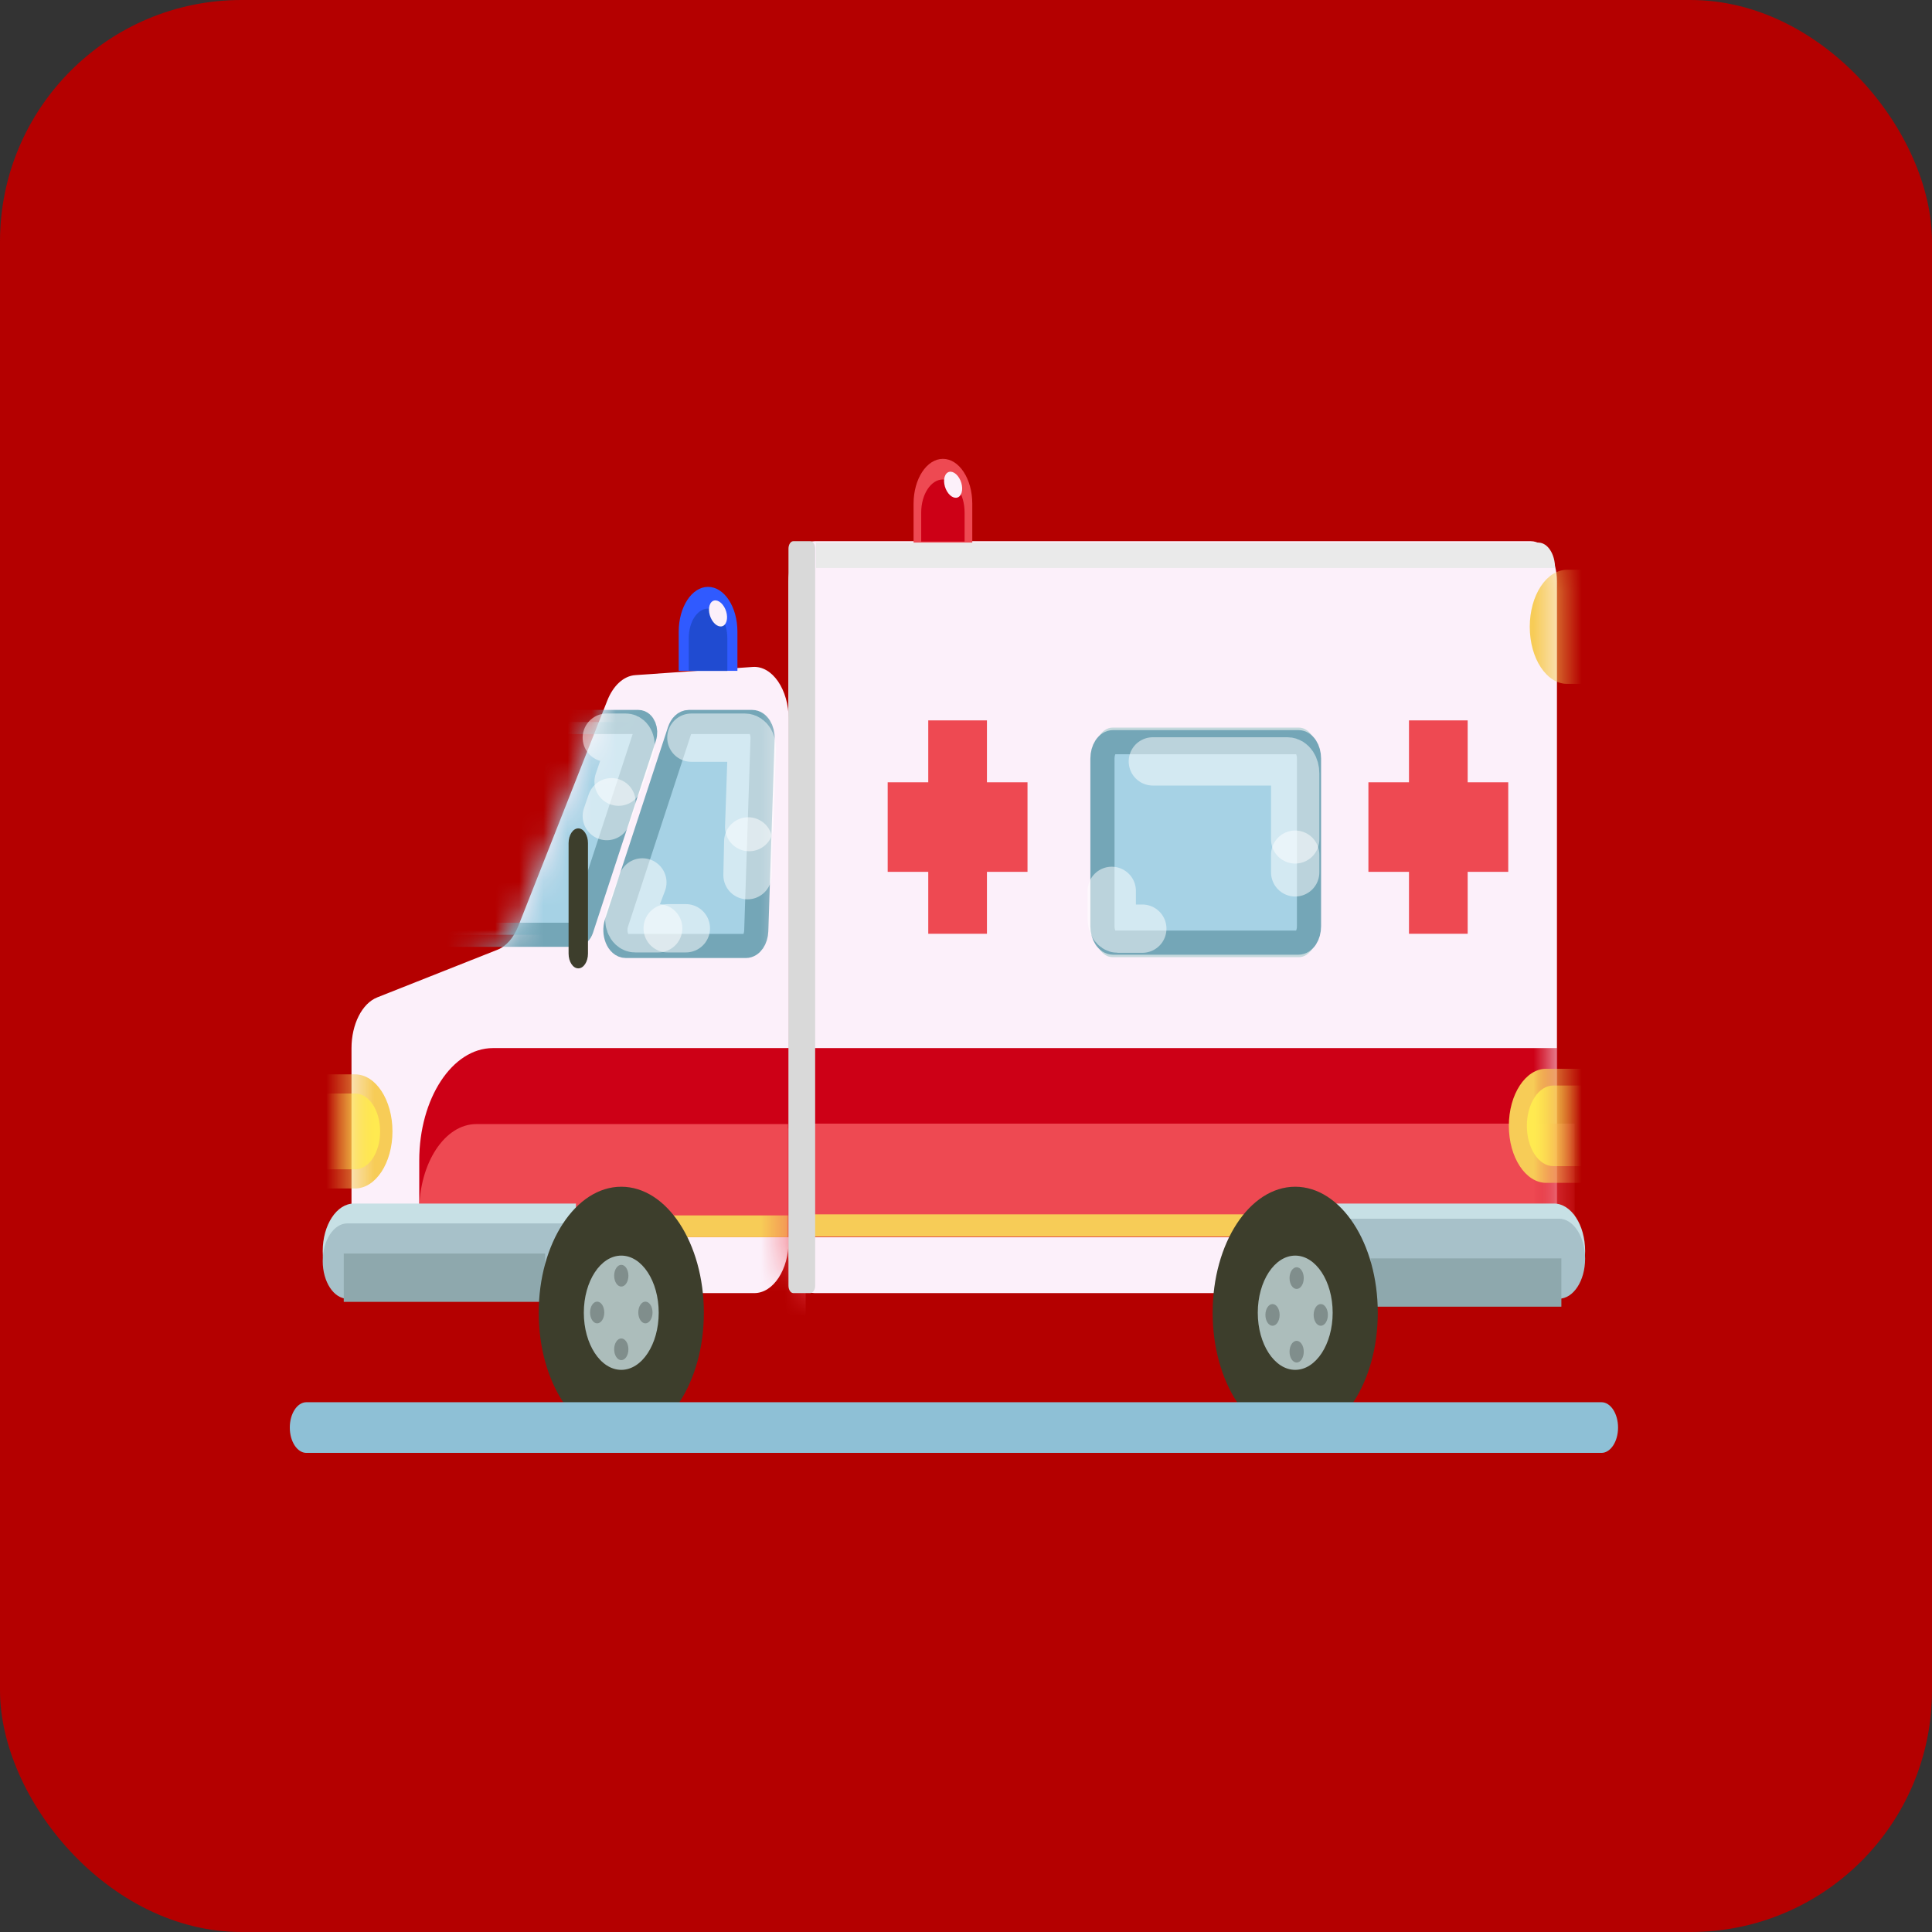 <svg width="80" height="80" viewBox="0 0 80 80" fill="none" xmlns="http://www.w3.org/2000/svg">
<rect x="0" y="0" width="80" height="80" fill="#333333" stroke="none"/>
<rect width="80" height="80" rx="10" fill="#B40000"/>
<path d="M63.381 53.545H33.738C33.136 53.545 32.648 52.801 32.648 51.883V24.071C32.648 23.153 33.136 22.409 33.738 22.409H63.381C63.983 22.409 64.47 23.153 64.47 24.071V51.883C64.47 52.801 63.983 53.545 63.381 53.545Z" fill="#FCF0FA"/>
<path d="M25.148 29.006L21.462 38.345C21.27 38.832 20.96 39.185 20.599 39.327L15.622 41.299C14.993 41.547 14.555 42.412 14.555 43.403V51.372C14.555 52.572 15.193 53.545 15.979 53.545H19.898H26.736H31.234C32.021 53.545 32.658 52.572 32.658 51.372V29.788C32.658 28.549 31.98 27.56 31.169 27.617L26.303 27.956C25.827 27.989 25.394 28.384 25.148 29.006Z" fill="#FCF0FA"/>
<path d="M53.786 39.635H46.069C45.634 39.635 45.282 39.097 45.282 38.434V31.329C45.282 30.666 45.634 30.129 46.069 30.129H53.786C54.221 30.129 54.573 30.666 54.573 31.329V38.434C54.573 39.097 54.221 39.635 53.786 39.635Z" fill="#C5D9DD"/>
<path d="M53.76 39.033H46.094C45.849 39.033 45.65 38.73 45.65 38.355V31.408C45.65 31.034 45.849 30.731 46.094 30.731H53.76C54.005 30.731 54.203 31.034 54.203 31.408V38.355C54.203 38.73 54.005 39.033 53.76 39.033Z" fill="#A6D2E5"/>
<path d="M53.76 39.033H46.094C45.849 39.033 45.65 38.73 45.65 38.355V31.408C45.65 31.034 45.849 30.731 46.094 30.731H53.76C54.005 30.731 54.203 31.034 54.203 31.408V38.355C54.203 38.73 54.005 39.033 53.76 39.033Z" stroke="#74A6B7" stroke-miterlimit="10"/>
<path d="M32.662 51.227H17.36V48.057C17.36 45.485 18.727 43.399 20.413 43.399H32.662V51.227H32.662Z" fill="#CD0016"/>
<path d="M32.662 51.227H17.36V50.148C17.36 48.159 18.417 46.546 19.721 46.546H32.662V51.227Z" fill="#EE4952"/>
<path d="M32.662 51.227H17.36C17.36 50.73 17.624 50.327 17.95 50.327H32.662V51.227H32.662Z" fill="#F7CC57"/>
<path d="M23.848 53.777H14.655C13.942 53.777 13.363 52.895 13.363 51.806C13.363 50.718 13.942 49.836 14.655 49.836H23.848V53.777Z" fill="#C7E0E5"/>
<path d="M23.848 53.777H14.385C13.821 53.777 13.363 53.079 13.363 52.218C13.363 51.356 13.821 50.658 14.385 50.658H23.848V53.777Z" fill="#A7C1C9"/>
<path d="M22.572 52.907H14.234" stroke="#8EA8AD" stroke-width="2" stroke-miterlimit="10"/>
<path d="M25.726 59.574C27.615 59.574 29.145 57.238 29.145 54.357C29.145 51.476 27.615 49.14 25.726 49.14C23.838 49.14 22.307 51.476 22.307 54.357C22.307 57.238 23.838 59.574 25.726 59.574Z" fill="#3D3E2C"/>
<path d="M25.726 56.723C26.582 56.723 27.276 55.663 27.276 54.357C27.276 53.051 26.582 51.992 25.726 51.992C24.87 51.992 24.175 53.051 24.175 54.357C24.175 55.663 24.87 56.723 25.726 56.723Z" fill="#ACBDBB"/>
<path d="M25.726 53.274C25.889 53.274 26.021 53.072 26.021 52.824C26.021 52.576 25.889 52.374 25.726 52.374C25.563 52.374 25.431 52.576 25.431 52.824C25.431 53.072 25.563 53.274 25.726 53.274Z" fill="#808E8C"/>
<path d="M25.726 56.321C25.889 56.321 26.021 56.12 26.021 55.871C26.021 55.623 25.889 55.422 25.726 55.422C25.563 55.422 25.431 55.623 25.431 55.871C25.431 56.12 25.563 56.321 25.726 56.321Z" fill="#808E8C"/>
<path d="M24.728 54.797C24.89 54.797 25.022 54.596 25.022 54.347C25.022 54.099 24.89 53.898 24.728 53.898C24.565 53.898 24.433 54.099 24.433 54.347C24.433 54.596 24.565 54.797 24.728 54.797Z" fill="#808E8C"/>
<path d="M26.725 54.797C26.888 54.797 27.02 54.596 27.02 54.347C27.02 54.099 26.888 53.898 26.725 53.898C26.562 53.898 26.43 54.099 26.43 54.347C26.43 54.596 26.562 54.797 26.725 54.797Z" fill="#808E8C"/>
<mask id="mask0_272_2764" style="mask-type:luminance" maskUnits="userSpaceOnUse" x="14" y="27" width="19" height="27">
<path d="M25.148 29.006L21.462 38.345C21.27 38.832 20.96 39.184 20.599 39.327L15.622 41.298C14.993 41.547 14.555 42.412 14.555 43.402V51.371C14.555 52.572 15.193 53.545 15.979 53.545H19.898H26.736H31.234C32.021 53.545 32.658 52.572 32.658 51.371V29.788C32.658 28.549 31.98 27.56 31.169 27.617L26.303 27.956C25.827 27.989 25.394 28.383 25.148 29.006Z" fill="white"/>
</mask>
<g mask="url(#mask0_272_2764)">
<path d="M14.702 49.212H2.497C1.642 49.212 0.949 48.154 0.949 46.849C0.949 45.544 1.642 44.487 2.497 44.487H14.702C15.557 44.487 16.251 45.544 16.251 46.849C16.251 48.154 15.557 49.212 14.702 49.212Z" fill="#F7CC57"/>
</g>
<mask id="mask1_272_2764" style="mask-type:luminance" maskUnits="userSpaceOnUse" x="14" y="27" width="19" height="27">
<path d="M25.148 29.006L21.462 38.345C21.27 38.832 20.96 39.184 20.599 39.327L15.622 41.298C14.993 41.547 14.555 42.412 14.555 43.402V51.371C14.555 52.572 15.193 53.545 15.979 53.545H19.898H26.736H31.234C32.021 53.545 32.658 52.572 32.658 51.371V29.788C32.658 28.549 31.98 27.56 31.169 27.617L26.303 27.956C25.827 27.989 25.394 28.383 25.148 29.006Z" fill="white"/>
</mask>
<g mask="url(#mask1_272_2764)">
<path d="M14.712 48.418H3.185C2.617 48.418 2.157 47.715 2.157 46.849C2.157 45.983 2.617 45.281 3.185 45.281H14.712C15.28 45.281 15.74 45.983 15.74 46.849C15.74 47.715 15.28 48.418 14.712 48.418Z" fill="#FFEA50"/>
</g>
<mask id="mask2_272_2764" style="mask-type:luminance" maskUnits="userSpaceOnUse" x="14" y="27" width="19" height="27">
<path d="M25.148 29.006L21.462 38.345C21.27 38.832 20.96 39.184 20.599 39.327L15.622 41.298C14.993 41.547 14.555 42.412 14.555 43.402V51.371C14.555 52.572 15.193 53.545 15.979 53.545H19.898H26.736H31.234C32.021 53.545 32.658 52.572 32.658 51.371V29.788C32.658 28.549 31.98 27.56 31.169 27.617L26.303 27.956C25.827 27.989 25.394 28.383 25.148 29.006Z" fill="white"/>
</mask>
<g mask="url(#mask2_272_2764)">
<path d="M31.315 38.544L31.576 30.589C31.588 30.212 31.391 29.896 31.144 29.896H28.523C28.359 29.896 28.209 30.038 28.136 30.261L25.529 38.215C25.385 38.654 25.594 39.17 25.916 39.17H30.883C31.113 39.17 31.303 38.895 31.315 38.544Z" fill="#A6D2E5"/>
</g>
<mask id="mask3_272_2764" style="mask-type:luminance" maskUnits="userSpaceOnUse" x="14" y="27" width="19" height="27">
<path d="M25.148 29.006L21.462 38.345C21.27 38.832 20.96 39.184 20.599 39.327L15.622 41.298C14.993 41.547 14.555 42.412 14.555 43.402V51.371C14.555 52.572 15.193 53.545 15.979 53.545H19.898H26.736H31.234C32.021 53.545 32.658 52.572 32.658 51.371V29.788C32.658 28.549 31.98 27.56 31.169 27.617L26.303 27.956C25.827 27.989 25.394 28.383 25.148 29.006Z" fill="white"/>
</mask>
<g mask="url(#mask3_272_2764)">
<path d="M31.315 38.544L31.576 30.589C31.588 30.212 31.391 29.896 31.144 29.896H28.523C28.359 29.896 28.209 30.038 28.136 30.261L25.529 38.215C25.385 38.654 25.594 39.17 25.916 39.17H30.883C31.113 39.17 31.303 38.895 31.315 38.544Z" stroke="#74A6B7" stroke-miterlimit="10"/>
</g>
<mask id="mask4_272_2764" style="mask-type:luminance" maskUnits="userSpaceOnUse" x="14" y="27" width="19" height="27">
<path d="M25.148 29.006L21.462 38.345C21.27 38.832 20.96 39.184 20.599 39.327L15.622 41.298C14.993 41.547 14.555 42.412 14.555 43.402V51.371C14.555 52.572 15.193 53.545 15.979 53.545H19.898H26.736H31.234C32.021 53.545 32.658 52.572 32.658 51.371V29.788C32.658 28.549 31.98 27.56 31.169 27.617L26.303 27.956C25.827 27.989 25.394 28.383 25.148 29.006Z" fill="white"/>
</mask>
<g mask="url(#mask4_272_2764)">
<path d="M26.685 30.515L24.078 38.471C24.03 38.615 23.933 38.707 23.827 38.707H18.561C18.317 38.707 18.189 38.264 18.355 37.99L23.157 30.034C23.21 29.946 23.285 29.896 23.363 29.896H26.434C26.643 29.896 26.778 30.231 26.685 30.515Z" fill="#A6D2E5"/>
</g>
<mask id="mask5_272_2764" style="mask-type:luminance" maskUnits="userSpaceOnUse" x="14" y="27" width="19" height="27">
<path d="M25.148 29.006L21.462 38.345C21.27 38.832 20.96 39.184 20.599 39.327L15.622 41.298C14.993 41.547 14.555 42.412 14.555 43.402V51.371C14.555 52.572 15.193 53.545 15.979 53.545H19.898H26.736H31.234C32.021 53.545 32.658 52.572 32.658 51.371V29.788C32.658 28.549 31.98 27.56 31.169 27.617L26.303 27.956C25.827 27.989 25.394 28.383 25.148 29.006Z" fill="white"/>
</mask>
<g mask="url(#mask5_272_2764)">
<path d="M26.685 30.515L24.078 38.471C24.03 38.615 23.933 38.707 23.827 38.707H18.561C18.317 38.707 18.189 38.264 18.355 37.99L23.157 30.034C23.21 29.946 23.285 29.896 23.363 29.896H26.434C26.643 29.896 26.778 30.231 26.685 30.515Z" stroke="#74A6B7" stroke-miterlimit="10"/>
</g>
<path d="M23.946 40.098C23.724 40.098 23.544 39.824 23.544 39.486V34.914C23.544 34.576 23.724 34.302 23.946 34.302C24.167 34.302 24.347 34.576 24.347 34.914V39.486C24.347 39.824 24.167 40.098 23.946 40.098Z" fill="#3D3E2C"/>
<path d="M40.867 29.83H38.437V38.665H40.867V29.83Z" fill="#EE4952"/>
<path d="M36.757 32.393V36.101H42.547V32.393H36.757Z" fill="#EE4952"/>
<path d="M62.453 32.393H60.773V29.83H58.343V32.393H56.663V36.101H58.343V38.665H60.773V36.101H62.453V32.393Z" fill="#EE4952"/>
<path d="M30.535 27.779H28.104V26.156C28.104 25.131 28.648 24.301 29.319 24.301C29.991 24.301 30.535 25.131 30.535 26.156V27.779H30.535Z" fill="#305AFF"/>
<path d="M30.117 27.781H28.52V26.42C28.52 25.747 28.878 25.201 29.319 25.201C29.76 25.201 30.117 25.747 30.117 26.42V27.781Z" fill="#204BD1"/>
<path d="M40.26 22.478H37.829V20.855C37.829 19.83 38.373 19 39.044 19C39.716 19 40.26 19.83 40.26 20.855L40.26 22.478Z" fill="#EE4952"/>
<path d="M39.942 22.424H38.145V21.224C38.145 20.467 38.548 19.854 39.044 19.854C39.54 19.854 39.942 20.467 39.942 21.224V22.424Z" fill="#CD0016"/>
<mask id="mask6_272_2764" style="mask-type:luminance" maskUnits="userSpaceOnUse" x="32" y="22" width="33" height="32">
<path d="M63.381 53.545H33.738C33.136 53.545 32.648 52.801 32.648 51.883V24.071C32.648 23.153 33.136 22.409 33.738 22.409H63.381C63.983 22.409 64.47 23.153 64.47 24.071V51.883C64.47 52.801 63.983 53.545 63.381 53.545Z" fill="white"/>
</mask>
<g mask="url(#mask6_272_2764)">
<path d="M64.506 43.399H32.614V51.227H64.506V43.399Z" fill="#CD0016"/>
</g>
<mask id="mask7_272_2764" style="mask-type:luminance" maskUnits="userSpaceOnUse" x="32" y="22" width="33" height="32">
<path d="M63.381 53.545H33.738C33.136 53.545 32.648 52.801 32.648 51.883V24.071C32.648 23.153 33.136 22.409 33.738 22.409H63.381C63.983 22.409 64.47 23.153 64.47 24.071V51.883C64.47 52.801 63.983 53.545 63.381 53.545Z" fill="white"/>
</mask>
<g mask="url(#mask7_272_2764)">
<path d="M65.204 46.527H33.313V51.208H65.204V46.527Z" fill="#EE4952"/>
</g>
<mask id="mask8_272_2764" style="mask-type:luminance" maskUnits="userSpaceOnUse" x="32" y="22" width="33" height="32">
<path d="M63.381 53.545H33.738C33.136 53.545 32.648 52.801 32.648 51.883V24.071C32.648 23.153 33.136 22.409 33.738 22.409H63.381C63.983 22.409 64.47 23.153 64.47 24.071V51.883C64.47 52.801 63.983 53.545 63.381 53.545Z" fill="white"/>
</mask>
<g mask="url(#mask8_272_2764)">
<path d="M65.204 50.283H33.313V51.207H65.204V50.283Z" fill="#F7CC57"/>
</g>
<mask id="mask9_272_2764" style="mask-type:luminance" maskUnits="userSpaceOnUse" x="32" y="22" width="33" height="32">
<path d="M63.381 53.545H33.738C33.136 53.545 32.648 52.801 32.648 51.883V24.071C32.648 23.153 33.136 22.409 33.738 22.409H63.381C63.983 22.409 64.47 23.153 64.47 24.071V51.883C64.47 52.801 63.983 53.545 63.381 53.545Z" fill="white"/>
</mask>
<g mask="url(#mask9_272_2764)">
<path d="M76.231 48.98H64.026C63.171 48.98 62.478 47.922 62.478 46.618C62.478 45.313 63.171 44.255 64.026 44.255H76.231C77.087 44.255 77.78 45.313 77.78 46.618C77.78 47.922 77.087 48.98 76.231 48.98Z" fill="#F7CC57"/>
</g>
<mask id="mask10_272_2764" style="mask-type:luminance" maskUnits="userSpaceOnUse" x="32" y="22" width="33" height="32">
<path d="M63.381 53.545H33.738C33.136 53.545 32.648 52.801 32.648 51.883V24.071C32.648 23.153 33.136 22.409 33.738 22.409H63.381C63.983 22.409 64.47 23.153 64.47 24.071V51.883C64.47 52.801 63.983 53.545 63.381 53.545Z" fill="white"/>
</mask>
<g mask="url(#mask10_272_2764)">
<path d="M75.94 48.287H64.318C63.714 48.287 63.224 47.539 63.224 46.618C63.224 45.696 63.714 44.949 64.318 44.949H75.94C76.544 44.949 77.034 45.696 77.034 46.618C77.034 47.539 76.544 48.287 75.94 48.287Z" fill="#FFEA50"/>
</g>
<mask id="mask11_272_2764" style="mask-type:luminance" maskUnits="userSpaceOnUse" x="32" y="22" width="33" height="32">
<path d="M63.381 53.545H33.738C33.136 53.545 32.648 52.801 32.648 51.883V24.071C32.648 23.153 33.136 22.409 33.738 22.409H63.381C63.983 22.409 64.47 23.153 64.47 24.071V51.883C64.47 52.801 63.983 53.545 63.381 53.545Z" fill="white"/>
</mask>
<g mask="url(#mask11_272_2764)">
<path d="M77.097 28.318H64.892C64.037 28.318 63.344 27.26 63.344 25.956C63.344 24.651 64.037 23.593 64.892 23.593H77.097C77.953 23.593 78.646 24.651 78.646 25.956C78.646 27.26 77.953 28.318 77.097 28.318Z" fill="#F7CC57"/>
</g>
<mask id="mask12_272_2764" style="mask-type:luminance" maskUnits="userSpaceOnUse" x="32" y="22" width="33" height="32">
<path d="M63.381 53.545H33.738C33.136 53.545 32.648 52.801 32.648 51.883V24.071C32.648 23.153 33.136 22.409 33.738 22.409H63.381C63.983 22.409 64.47 23.153 64.47 24.071V51.883C64.47 52.801 63.983 53.545 63.381 53.545Z" fill="white"/>
</mask>
<g mask="url(#mask12_272_2764)">
<path d="M33.361 54.557H18.059V51.388C18.059 48.815 19.426 46.73 21.112 46.73H33.361V54.557Z" fill="#EE4952"/>
</g>
<path d="M33.551 53.545H32.852C32.74 53.545 32.649 53.407 32.649 53.236V22.719C32.649 22.548 32.74 22.409 32.852 22.409H33.551C33.663 22.409 33.754 22.548 33.754 22.719V53.236C33.755 53.407 33.663 53.545 33.551 53.545Z" fill="#D9D9D9"/>
<path d="M55.151 53.777H64.345C65.058 53.777 65.637 52.895 65.637 51.806C65.637 50.718 65.058 49.836 64.345 49.836H55.151V53.777Z" fill="#C7E0E5"/>
<path d="M55.151 53.777H64.55C65.15 53.777 65.636 53.035 65.636 52.12C65.636 51.205 65.15 50.463 64.55 50.463H55.151V53.777Z" fill="#A7C1C9"/>
<path d="M64.653 53.107H56.752" stroke="#8EA8AD" stroke-width="2" stroke-miterlimit="10"/>
<path d="M53.632 59.574C55.521 59.574 57.051 57.238 57.051 54.357C57.051 51.476 55.521 49.14 53.632 49.14C51.744 49.14 50.213 51.476 50.213 54.357C50.213 57.238 51.744 59.574 53.632 59.574Z" fill="#3D3E2C"/>
<path d="M53.632 56.723C54.489 56.723 55.183 55.663 55.183 54.357C55.183 53.051 54.489 51.992 53.632 51.992C52.776 51.992 52.082 53.051 52.082 54.357C52.082 55.663 52.776 56.723 53.632 56.723Z" fill="#ACBDBB"/>
<path d="M53.691 53.373C53.854 53.373 53.986 53.172 53.986 52.924C53.986 52.675 53.854 52.474 53.691 52.474C53.529 52.474 53.397 52.675 53.397 52.924C53.397 53.172 53.529 53.373 53.691 53.373Z" fill="#808E8C"/>
<path d="M53.691 56.42C53.854 56.42 53.986 56.219 53.986 55.971C53.986 55.722 53.854 55.521 53.691 55.521C53.529 55.521 53.397 55.722 53.397 55.971C53.397 56.219 53.529 56.42 53.691 56.42Z" fill="#808E8C"/>
<path d="M52.693 54.897C52.855 54.897 52.987 54.696 52.987 54.447C52.987 54.199 52.855 53.998 52.693 53.998C52.53 53.998 52.398 54.199 52.398 54.447C52.398 54.696 52.53 54.897 52.693 54.897Z" fill="#808E8C"/>
<path d="M54.69 54.897C54.853 54.897 54.985 54.696 54.985 54.447C54.985 54.199 54.853 53.998 54.69 53.998C54.527 53.998 54.395 54.199 54.395 54.447C54.395 54.696 54.527 54.897 54.69 54.897Z" fill="#808E8C"/>
<path d="M39.787 20.474C39.894 20.275 39.838 19.934 39.661 19.712C39.484 19.49 39.253 19.472 39.146 19.671C39.039 19.869 39.096 20.211 39.273 20.433C39.45 20.654 39.68 20.673 39.787 20.474Z" fill="#FCF0FA"/>
<path d="M30.052 25.803C30.159 25.604 30.102 25.262 29.925 25.041C29.748 24.819 29.518 24.8 29.411 24.999C29.304 25.198 29.361 25.539 29.538 25.761C29.715 25.983 29.945 26.002 30.052 25.803Z" fill="#FCF0FA"/>
<path opacity="0.51" d="M53.631 35.39V36.123" stroke="white" stroke-width="2" stroke-miterlimit="10" stroke-linecap="round" stroke-linejoin="round"/>
<path opacity="0.51" d="M47.737 31.528H53.308C53.486 31.528 53.631 31.748 53.631 32.02V34.758" stroke="white" stroke-width="2" stroke-miterlimit="10" stroke-linecap="round" stroke-linejoin="round"/>
<path d="M66.312 60.161H12.688C12.308 60.161 12 59.692 12 59.112C12 58.533 12.308 58.063 12.688 58.063H66.312C66.692 58.063 67 58.533 67 59.112C67 59.691 66.692 60.161 66.312 60.161Z" fill="#8EC0D6"/>
<path d="M64.391 23.517H33.791V22.469H63.704C64.084 22.469 64.391 22.939 64.391 23.517Z" fill="#EAEAEA"/>
<path opacity="0.51" d="M46.035 36.889V38.059C46.035 38.277 46.151 38.454 46.294 38.454H47.301" stroke="white" stroke-width="2" stroke-miterlimit="10" stroke-linecap="round" stroke-linejoin="round"/>
<path opacity="0.51" d="M30.983 34.841L30.953 36.239" stroke="white" stroke-width="2" stroke-miterlimit="10" stroke-linecap="round" stroke-linejoin="round"/>
<path opacity="0.51" d="M28.629 30.545H30.843C31.009 30.545 31.142 30.758 31.133 31.012L31.022 34.248" stroke="white" stroke-width="2" stroke-miterlimit="10" stroke-linecap="round" stroke-linejoin="round"/>
<path opacity="0.51" d="M27.647 38.438H28.4" stroke="white" stroke-width="2" stroke-miterlimit="10" stroke-linecap="round" stroke-linejoin="round"/>
<path opacity="0.51" d="M26.599 36.539L26.091 37.877C25.997 38.126 26.115 38.438 26.303 38.438H27.254" stroke="white" stroke-width="2" stroke-miterlimit="10" stroke-linecap="round" stroke-linejoin="round"/>
<path opacity="0.51" d="M25.322 33.219L25.126 33.792" stroke="white" stroke-width="2" stroke-miterlimit="10" stroke-linecap="round" stroke-linejoin="round"/>
<path opacity="0.51" d="M25.126 30.545H25.91C26.06 30.545 26.156 30.787 26.087 30.989L25.614 32.367" stroke="white" stroke-width="2" stroke-miterlimit="10" stroke-linecap="round" stroke-linejoin="round"/>
</svg>
